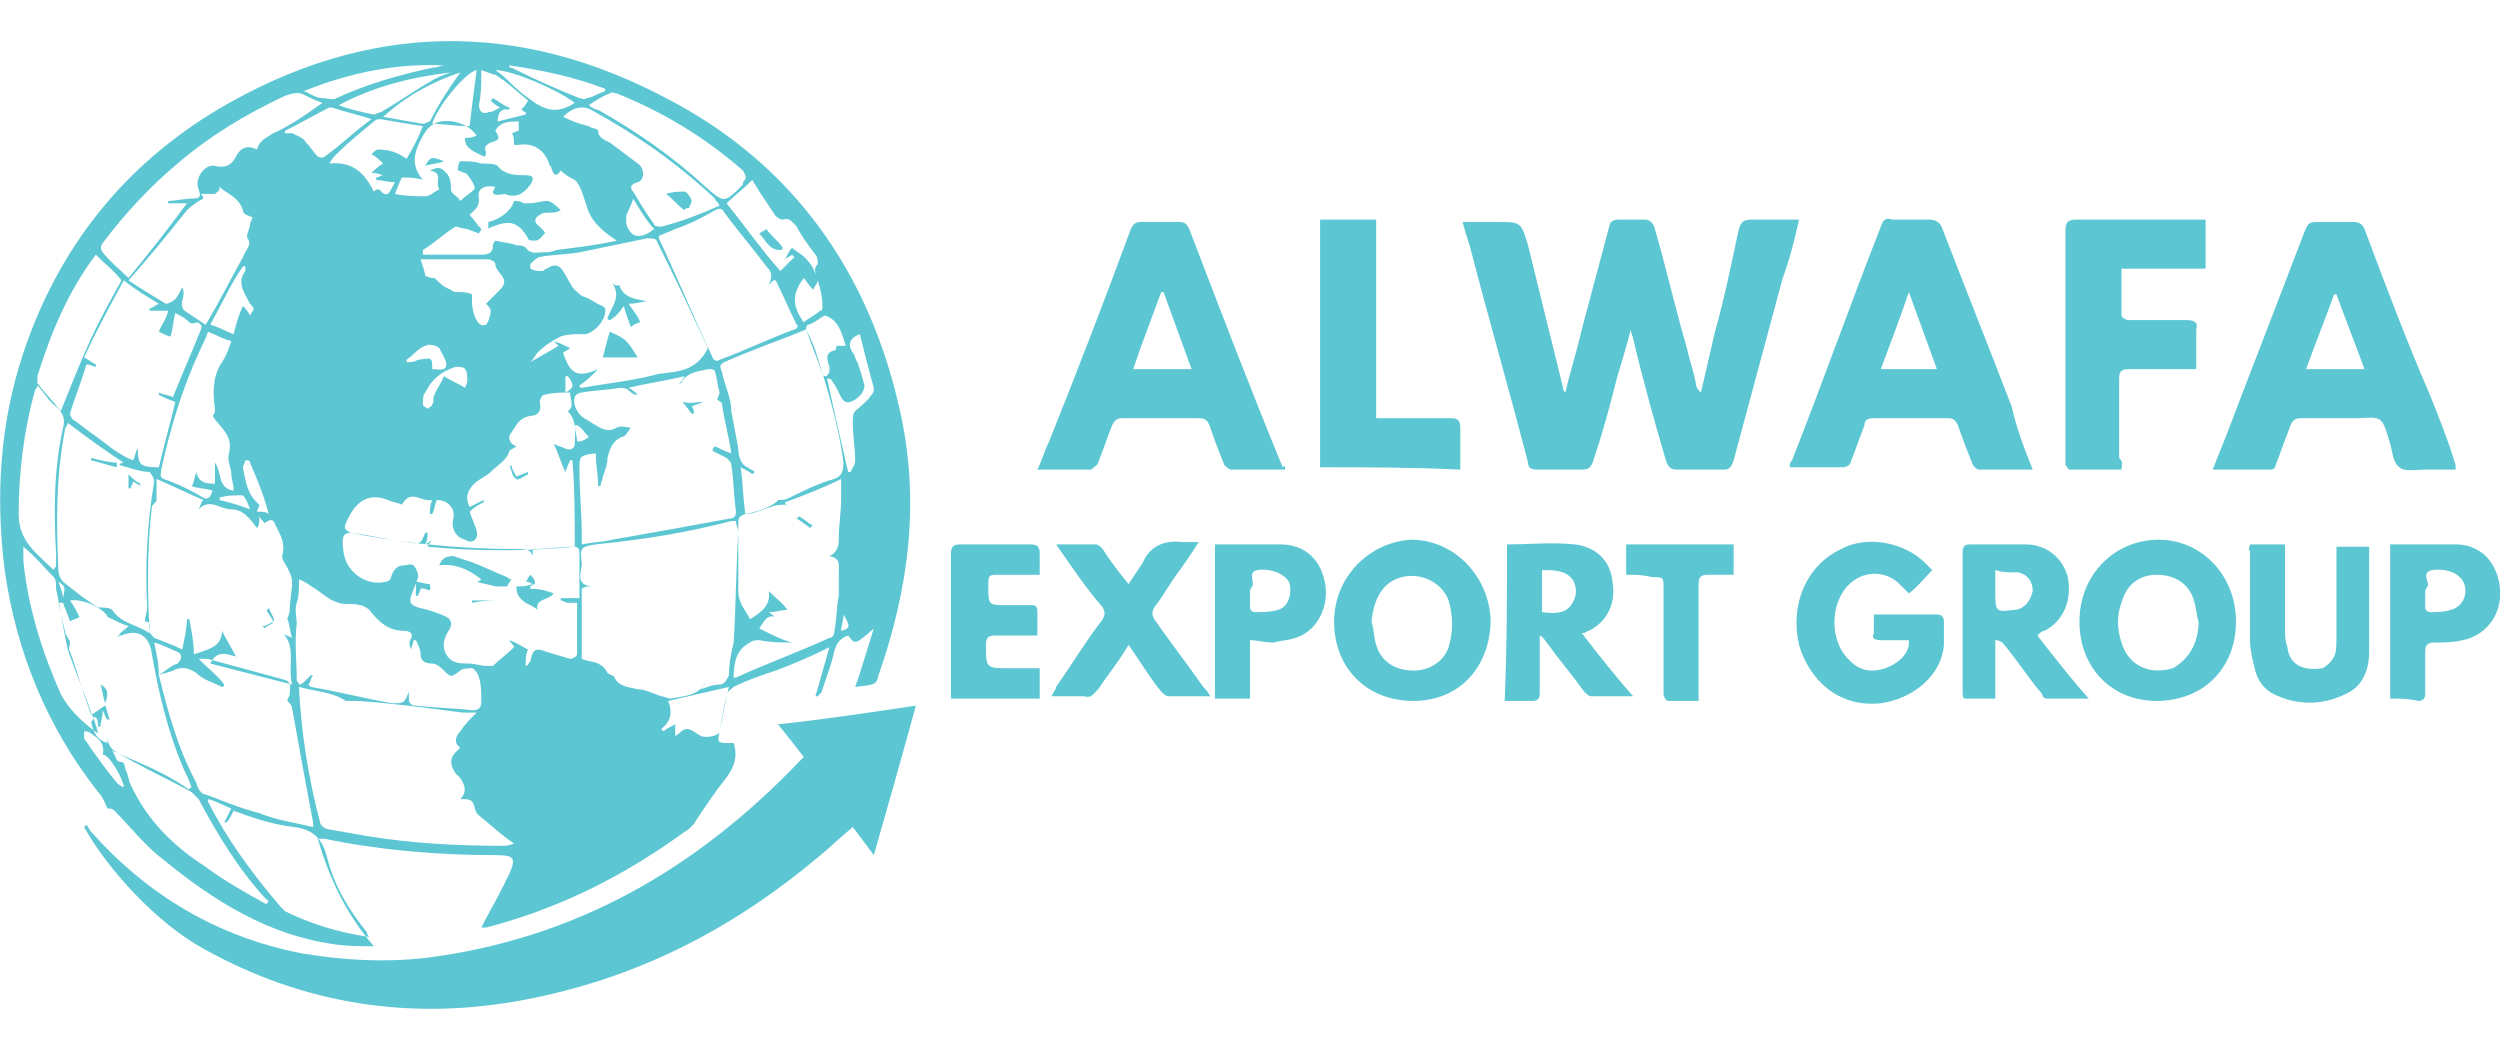 <?xml version="1.0" encoding="utf-8"?>
<!-- Generator: Adobe Illustrator 27.4.0, SVG Export Plug-In . SVG Version: 6.00 Build 0)  -->
<svg version="1.1" id="Layer_1" xmlns="http://www.w3.org/2000/svg" xmlns:xlink="http://www.w3.org/1999/xlink" x="0px" y="0px"
	 viewBox="0 0 107 45" style="enable-background:new 0 0 107 45;" xml:space="preserve">
<style type="text/css">
	.st0{fill:#5CC7D3;}
</style>
<g>
	<g>
		<path class="st0" d="M36.6,29.4c0.3-0.8,0.5-1.6,0.8-2.5c-0.8,0.7-0.8,0.7-1.1,0.3c-0.3,0.1-0.5,0.3-0.6,0.7
			c-0.1,0.5-0.3,1-0.5,1.6c0,0.1-0.1,0.2-0.2,0.3c0,0-0.1,0-0.1,0c0.2-0.7,0.4-1.4,0.6-2.1c-0.8,0.4-1.5,0.7-2.3,1
			c-0.6,0.2-1.2,0.4-1.8,0.7c-0.1,0.1-0.3,0.2-0.3,0.4c-0.1,0.5-0.2,1-0.3,1.5c-0.1,0.5-0.1,0.5,0.4,0.5c0.1,0,0.2,0,0.2,0
			c0.2,0.6,0,1.1-0.4,1.6c-0.4,0.5-0.8,1.1-1.2,1.7c-0.1,0.2-0.3,0.4-0.5,0.5c-2.6,1.9-5.4,3.3-8.5,4.1c-0.1,0-0.1,0-0.2,0
			c0.3-0.6,0.6-1.1,0.9-1.7c0.1-0.2,0.2-0.4,0.3-0.6c0.3-0.7,0.2-0.8-0.6-0.8c-2.4,0-4.9-0.2-7.3-0.7c-0.1,0-0.2,0-0.3,0
			c0.5,1.7,1.2,3.2,2.4,4.6c-0.6,0-1.2,0-1.8-0.1C11.5,40,9.2,38.6,7,36.8c-0.8-0.6-1.4-1.4-2.1-2.1c-0.1-0.1-0.2-0.1-0.3-0.1
			c-0.1-0.2-0.2-0.5-0.4-0.7c-2.2-2.8-3.5-6-4-9.5C-0.2,21.2,0,18.1,1,15.1c1.5-4.5,4.3-8,8.3-10.4c6.4-3.8,12.9-3.9,19.4-0.4
			c5.3,2.8,8.5,7.4,9.8,13.2c0.9,3.9,0.4,7.7-0.9,11.4C37.5,29.3,37.5,29.3,36.6,29.4z M5.1,19.9c0.1-0.1,0.1-0.1,0.2-0.1
			c-0.8-0.5-1.6-1.1-2.4-1.7c0,0.1-0.1,0.2-0.1,0.2c-0.4,2-0.4,4-0.3,6.1c0,0.2,0.1,0.4,0.2,0.5c0.5,0.4,1,0.8,1.5,1.1
			C4.4,26,4.7,26,4.8,26.1c0.4,0.6,1,0.6,1.6,1c0-0.3,0.1-0.5-0.2-0.5c0-0.2,0.1-0.4,0.1-0.6c-0.1-1.8,0-3.6,0.3-5.4
			c0-0.1-0.1-0.3-0.2-0.4C6,20.2,5.5,20,5.1,19.9C5,19.8,5.1,19.9,5.1,19.9z M31.5,22.3c-0.1,0-0.1,0-0.2,0c-1.9,0.5-3.8,0.8-5.8,1
			c-0.6,0.1-0.7,0.1-0.6,0.8c0,0.4-0.3,0.9,0.4,1c-0.1,0-0.3,0-0.4,0.1c0,1,0,2,0,3c0.2,0.1,0.5,0.1,0.7,0.2
			c0.2,0.1,0.3,0.2,0.4,0.4c0.1,0.1,0.3,0.1,0.3,0.2c0.2,0.4,0.6,0.4,1,0.5c0.3,0,0.7,0.2,1,0.3c0.1,0,0.3,0.1,0.4,0.1
			c0.5-0.1,1.2-0.1,1.5-0.7c-0.1,0.1-0.1,0.2-0.2,0.3c0.3-0.1,0.5-0.2,0.8-0.2c0.2,0,0.3-0.2,0.4-0.4c0-0.5,0.1-1,0.2-1.4
			c0.1-1.6,0.1-3.2,0.2-4.7C31.6,22.6,31.5,22.5,31.5,22.3z M12.8,29.4c0,0.1,0,0.1,0,0.1c0.1,1.9,0.4,3.8,0.9,5.7
			c0,0.1,0.2,0.3,0.4,0.3c0.6,0.1,1.1,0.2,1.7,0.3c1.9,0.3,3.8,0.4,5.7,0.4c0.1,0,0.3,0,0.5-0.1c-0.6-0.4-1-0.8-1.5-1.2
			c0,0-0.1-0.1-0.1-0.1c-0.1-0.2-0.1-0.4-0.2-0.5c-0.1-0.1-0.3-0.1-0.5-0.1c0.3-0.3,0.2-0.6,0-0.9c-0.1-0.1-0.1-0.1-0.2-0.2
			c-0.2-0.3-0.3-0.6,0-0.9c0.1-0.1,0.1-0.1,0.2-0.2c-0.3-0.2-0.2-0.5,0-0.7c0.2-0.3,0.4-0.5,0.7-0.8c-0.3,0-0.4,0-0.6,0
			c-1.5-0.2-3-0.4-4.5-0.5c-0.1,0-0.3,0-0.5,0C14.2,29.6,13.5,29.6,12.8,29.4z M24.9,23.3c0.5-0.1,0.9-0.1,1.3-0.2
			c1.7-0.3,3.4-0.6,5-0.9c0.2,0,0.3-0.1,0.3-0.3c-0.1-0.7-0.1-1.4-0.2-2c0-0.1-0.1-0.2-0.2-0.3c-0.2-0.1-0.4-0.2-0.6-0.3
			c0-0.1,0-0.1,0.1-0.2c0.2,0.1,0.4,0.2,0.7,0.3c-0.1-0.7-0.3-1.4-0.4-2.1c0-0.1-0.1-0.1-0.2-0.2c0-0.1,0.1-0.2,0.1-0.3
			c-0.1-0.3-0.1-0.6-0.2-0.9c0-0.1-0.2-0.1-0.3-0.1c-0.4,0.1-0.8,0.1-1.1,0.5c0,0.1-0.1,0.1-0.2,0.2c0,0,0,0,0,0
			c0.1-0.1,0.2-0.2,0.3-0.4c-0.8,0.2-1.6,0.3-2.4,0.5c0.2,0.1,0.3,0.2,0.4,0.3c-0.2,0-0.3-0.1-0.4-0.2c-0.1-0.1-0.3-0.1-0.4-0.1
			c-0.5,0.1-1.1,0.1-1.6,0.2c-0.1,0-0.3,0.1-0.3,0.2c-0.1,0.3,0.1,0.7,0.4,0.9c0.2,0.1,0.3,0.2,0.5,0.3c0.3,0.2,0.6,0.3,0.9,0.1
			c0.2-0.1,0.4,0,0.6,0c-0.1,0.1-0.2,0.4-0.4,0.4c-0.4,0.2-0.5,0.5-0.6,0.9c0,0.3-0.1,0.5-0.2,0.8c0,0.1-0.1,0.3-0.1,0.4
			c0,0-0.1,0-0.1,0c0-0.5-0.1-0.9-0.1-1.4c-0.7,0.1-0.7,0.1-0.7,0.7c0,0.9,0.1,1.9,0.1,2.8C24.9,22.9,24.9,23.1,24.9,23.3z
			 M7.8,27.8C7.9,27.3,8,26.9,8,26.5c0,0,0.1,0,0.1,0C8.2,27,8.3,27.5,8.3,28c0.6-0.2,1.2-0.3,1.2-1c0.2,0.4,0.4,0.7,0.6,1.1
			c-0.4-0.1-0.8-0.3-1.1,0.3c1.2,0.3,2.3,0.6,3.5,0.9c-0.2-0.8,0.2-1.6-0.4-2.2c0.1,0.1,0.2,0.1,0.4,0.2c-0.1-0.3-0.1-0.6-0.2-0.8
			c0-0.1,0.1-0.2,0.1-0.4c0-0.4,0.1-0.8,0.1-1.2c0-0.2-0.1-0.4-0.2-0.6c-0.1-0.2-0.3-0.4-0.2-0.6c0.1-0.5-0.1-0.8-0.3-1.2
			c-0.1-0.3-0.2-0.3-0.5-0.1c0-0.1-0.1-0.1-0.2-0.3c0,0.2,0,0.4-0.1,0.5c-0.3-0.4-0.6-0.8-1.1-0.8c-0.5,0-0.9-0.5-1.4,0
			c0.1-0.2,0.1-0.3,0.2-0.4c-0.7-0.3-1.3-0.6-2-0.9c0,0.4,0,0.6,0,0.9c0,0.1-0.2,0.2-0.2,0.3c-0.2,1.7-0.2,3.5-0.1,5.3
			c0,0.1,0.1,0.2,0.2,0.3C7.1,27.5,7.4,27.6,7.8,27.8z M22.5,28.5C22.6,28.5,22.6,28.5,22.5,28.5c0.1,0,0.1-0.1,0.2-0.2
			c0.1-0.5,0.2-0.6,0.7-0.4c0.3,0.1,0.7,0.2,1,0.3c0.1,0,0.3-0.1,0.3-0.2c0-0.7,0-1.4,0-2.2c-0.1,0-0.3,0-0.4,0
			c-0.1,0-0.2-0.1-0.3-0.1c0,0,0,0,0-0.1c0.2,0,0.5,0,0.8,0c0-0.7,0-1.3,0-2c0-0.1-0.1-0.2-0.2-0.2c-0.6,0-1.2,0.1-1.8,0.1
			c0,0.1,0,0.2,0,0.3c-0.1-0.3-0.3-0.3-0.6-0.3c-2.3,0-4.5-0.2-6.7-0.6c-0.8-0.2-0.9-0.1-0.8,0.7c0,0,0,0,0,0c0.1,0.9,1,1.5,1.8,1.3
			c0.1,0,0.2-0.1,0.2-0.1c0.1-0.3,0.2-0.6,0.6-0.6c0.1,0,0.3-0.1,0.4,0c0.1,0.1,0.2,0.3,0.2,0.5c-0.1,0.3-0.2,0.5-0.3,0.8
			c-0.1,0.3,0,0.4,0.3,0.5c0.4,0.1,0.8,0.2,1.2,0.4c0.2,0.1,0.3,0.3,0.1,0.6c-0.2,0.3-0.3,0.7-0.1,1c0.2,0.4,0.6,0.4,1,0.4
			c0.2,0,0.5,0.1,0.7,0.1c0.1,0,0.2,0,0.3,0c0.3-0.3,0.6-0.5,0.9-0.8c0-0.1-0.1-0.1-0.2-0.3c0.3,0.1,0.6,0.3,0.8,0.4
			C22.5,28,22.5,28.2,22.5,28.5z M13.4,35.4c0-0.1,0-0.1,0-0.2c-0.3-1.6-0.6-3.2-0.9-4.9c0-0.1-0.1-0.2-0.2-0.3
			c0-0.1,0.1-0.2,0.1-0.3c0-0.2,0.1-0.5-0.2-0.6c-1.1-0.3-2.2-0.6-3.3-0.9c-0.1,0-0.2,0-0.4,0c0.4,0.4,0.8,0.7,1.1,1.1
			c0,0,0,0.1-0.1,0.1c-0.4-0.2-0.8-0.3-1.1-0.6c-0.3-0.2-0.6-0.3-1-0.1c-0.2,0.1-0.4,0.1-0.6,0.2c0.4,1.6,0.8,3.1,1.6,4.6
			C8.5,33.9,8.7,34,8.8,34c0.8,0.3,1.5,0.6,2.3,0.8C11.8,35.1,12.6,35.2,13.4,35.4z M24.2,20.2c-0.2-0.4-0.3-0.8-0.5-1.2
			c0.2,0.1,0.3,0.1,0.5,0.2c0.2,0.1,0.4,0,0.4-0.2c0-0.5,0.1-1-0.3-1.4c0.3-0.2,0.1-0.5,0.1-0.8c-0.4,0-0.7,0-1.1,0.1
			c-0.1,0-0.2,0.2-0.2,0.3c0.1,0.4-0.1,0.6-0.4,0.6c-0.5,0.1-0.6,0.4-0.8,0.7c-0.2,0.2-0.1,0.5,0.2,0.6c-0.1,0.1-0.2,0.1-0.3,0.2
			c-0.1,0.4-0.5,0.6-0.8,0.9c-0.2,0.2-0.5,0.3-0.7,0.5c-0.3,0.3-0.4,0.6-0.2,1c0.2-0.1,0.4-0.2,0.6-0.3c0,0,0,0.1,0,0.1
			c-0.2,0.1-0.4,0.2-0.6,0.4c0.1,0.3,0.2,0.5,0.3,0.8c0.1,0.4-0.2,0.6-0.5,0.4c-0.4-0.1-0.6-0.5-0.5-0.9c0.1-0.4-0.2-0.8-0.7-0.8
			c-0.1,0.2-0.1,0.4-0.2,0.6c0,0,0,0-0.1,0c0-0.2,0-0.4,0.1-0.6c-0.5,0.1-0.9-0.5-1.3,0.2c-0.2-0.1-0.4-0.1-0.6-0.2
			c-1-0.4-1.5,0.3-1.8,1c-0.1,0.2,0,0.3,0.2,0.4c0.8,0.1,1.6,0.3,2.4,0.4c0.6,0.1,0.6,0.1,0.8-0.4c0,0,0,0,0.1,0
			c0,0.2,0,0.3-0.1,0.5c0.2-0.1,0.3-0.2,0.4-0.3c0,0,0,0,0,0c-0.1,0.1-0.2,0.2-0.3,0.4c2.1,0.2,4.2,0.2,6.3,0c0-1.3,0-2.5-0.1-3.7
			c0,0-0.1,0-0.1,0C24.4,19.7,24.3,19.9,24.2,20.2z M33.3,21.4c0.2,0,0.3,0,0.5-0.1c0.6-0.3,1.2-0.6,1.9-0.8
			c0.3-0.1,0.4-0.3,0.4-0.7c-0.2-1.6-0.7-3.2-1.2-4.8c-0.1-0.3-0.3-0.7-0.4-0.9c-1.2,0.5-2.4,0.9-3.5,1.4c-0.2,0.1-0.2,0.2-0.1,0.4
			c0.1,0.6,0.4,1.1,0.4,1.7c0.1,0.5,0.2,1.1,0.3,1.6c0,0.3,0.1,0.7,0.4,0.8c0.1,0.1,0.2,0.1,0.3,0.2c0,0-0.1,0.1-0.1,0.1
			c-0.1-0.1-0.3-0.2-0.5-0.3c0.1,0.7,0.1,1.3,0.2,2C32.5,21.9,33.2,21.6,33.3,21.4z M33.9,27.5C33.9,27.6,33.9,27.6,33.9,27.5
			c-0.5,0-0.9,0-1.4-0.1c-0.1,0-0.3,0-0.4,0.1c-0.6,0.3-0.7,0.9-0.7,1.5c0,0,0.1,0,0.1,0c1.3-0.6,2.7-1.1,4-1.7
			c0.1,0,0.2-0.1,0.2-0.2c0.1-0.5,0.1-1.1,0.2-1.6c0-0.3,0-0.7,0-1c0-0.3,0.1-0.6-0.4-0.7c0.4-0.2,0.4-0.5,0.4-0.8
			c0-0.5,0.1-1.1,0.1-1.6c0-0.3,0-0.6,0-0.9c-0.8,0.4-1.6,0.7-2.4,1c0,0.1,0.1,0.2,0.1,0.1c-0.2,0-0.5,0-0.7,0.1
			c-0.4,0.1-0.7,0.3-1.1,0.3c-0.3,0.1-0.3,0.2-0.3,0.4c0,1,0,1.9,0,2.9c0,0.5,0.3,0.8,0.5,1.2c0.5-0.3,0.9-0.6,0.8-1.2
			c0.3,0.3,0.6,0.5,0.8,0.8c-0.2,0-0.5,0.1-0.8,0.1c0.2,0.1,0.2,0.2,0.3,0.2c-0.4-0.1-0.5,0.2-0.7,0.5
			C33.1,27.2,33.5,27.4,33.9,27.5z M30.3,14.9c-0.7-1.5-1.4-3-2.2-4.6c0-0.1-0.3-0.1-0.4-0.1c-1,0.2-1.9,0.4-2.9,0.6
			c-0.6,0.1-1.2,0.1-1.7,0.2c-0.1,0-0.3,0.2-0.4,0.3c0,0,0,0.2,0,0.2c0.2,0.1,0.3,0.1,0.5,0.1c0.1,0,0.1-0.1,0.2-0.1
			c0.3-0.2,0.5-0.2,0.7,0.1c0.2,0.3,0.3,0.6,0.5,0.8c0.1,0.1,0.3,0.3,0.4,0.3c0.3,0.1,0.5,0.3,0.8,0.4c0,0,0.1,0.1,0.1,0.1
			c0.1,0.5-0.6,1.2-1,1.1c-0.3,0-0.6,0-0.9,0.1c-0.4,0.2-0.7,0.4-1,0.7c-0.1,0.1-0.1,0.2-0.3,0.4c0.5-0.3,0.9-0.5,1.2-0.7
			c0,0-0.1-0.1-0.2-0.2c0.3,0.1,0.5,0.2,0.7,0.3c-0.1,0.1-0.2,0.1-0.3,0.2c0.3,0.9,0.6,1.1,1.5,0.7c-0.3,0.3-0.5,0.5-0.8,0.7
			c0,0,0,0.1,0.1,0.1c1.1-0.2,2.2-0.3,3.3-0.6C29,15.9,29.8,15.9,30.3,14.9z M3.7,15.6c-0.2,0.7-0.5,1.4-0.7,2.1
			c0,0.1,0.1,0.3,0.2,0.3c0.5,0.4,1.1,0.8,1.6,1.2c0.3,0.2,0.6,0.4,0.9,0.5c0.1-0.2,0.1-0.4,0.2-0.5c0,0.7,0.1,0.8,0.9,0.8
			c0.2-0.9,0.5-1.9,0.7-2.8C7.2,17.1,7,17,6.8,16.9c0,0,0,0,0-0.1c0.2,0.1,0.4,0.1,0.6,0.2c0.4-1,0.8-1.9,1.2-2.9
			c0.1-0.2-0.1-0.3-0.2-0.3c-0.2,0.1-0.3,0-0.4-0.1c-0.1-0.1-0.3-0.2-0.5-0.3c-0.1,0.4-0.1,0.7-0.2,1c-0.1,0-0.3-0.1-0.5-0.2
			c0.1-0.3,0.3-0.5,0.4-0.9c-0.4,0-0.6,0-0.8,0c0,0,0,0,0-0.1c0.1,0,0.2-0.1,0.4-0.2c-0.5-0.3-1-0.6-1.5-1c-0.6,1.1-1.2,2.2-1.7,3.3
			c0.2,0.1,0.3,0.2,0.5,0.3c0,0,0,0,0,0.1C4,15.7,3.9,15.6,3.7,15.6z M17.5,29.6c0,0.1,0,0.2,0,0.3c0,0.2,0.1,0.3,0.3,0.3
			c0.8,0.1,1.6,0.1,2.4,0.2c0.3,0,0.4-0.1,0.4-0.4c0-0.3,0-0.7-0.1-1c0-0.1-0.2-0.4-0.3-0.4c-0.1,0-0.4,0-0.5,0.1
			c-0.4,0.3-0.4,0.3-0.7,0c-0.1-0.1-0.3-0.3-0.5-0.3c-0.3,0-0.5-0.1-0.5-0.4c0-0.2-0.1-0.4-0.2-0.6c0,0-0.1,0-0.1,0
			c0,0.1-0.1,0.3-0.1,0.4c-0.1-0.2-0.1-0.3,0-0.5c0.1-0.2-0.1-0.3-0.3-0.3c-0.7,0-1.1-0.4-1.5-0.9c-0.1-0.1-0.3-0.2-0.4-0.2
			c-0.3-0.1-0.7,0-0.9-0.1c-0.4-0.1-0.7-0.4-1-0.6c-0.2-0.1-0.4-0.3-0.7-0.4c0,0.4,0,0.7-0.1,1c-0.1,0.3,0,0.6,0,0.9
			c-0.1,0.8,0,1.6,0,2.4c0,0.1,0.1,0.1,0.1,0.2c0.1,0,0.2-0.1,0.2-0.1c0.1-0.1,0.2-0.2,0.3-0.3c0,0,0,0,0.1,0
			c-0.1,0.1-0.1,0.3-0.2,0.4c0,0,0.1,0.1,0.1,0.1c1.2,0.2,2.3,0.5,3.5,0.7C17.3,30.1,17.3,30.1,17.5,29.6z M20.6,9.8
			c0,0.1-0.1,0.1-0.1,0.2c-0.2-0.1-0.3-0.1-0.5-0.2c-0.2,0-0.4-0.1-0.5-0.1c-0.5,0.3-0.9,0.7-1.4,1c0,0.1,0,0.1,0,0.2
			c0.8,0,1.6,0,2.4,0c0.3,0,0.6,0,0.6-0.4c0-0.1,0.1-0.2,0.1-0.2c0.4,0.1,0.7,0.1,0.9,0.2c0.1,0,0.3,0,0.4,0.1
			c0.2,0.3,0.5,0.2,0.7,0.2c0.2,0,0.4,0,0.6-0.1c0.8-0.1,1.7-0.2,2.6-0.4c-0.6-0.4-1.1-0.8-1.3-1.5c-0.1-0.3-0.2-0.7-0.4-1
			c0,0-0.1-0.1-0.1-0.1c-0.2-0.1-0.4-0.2-0.6-0.4c-0.2,0.3-0.3,0.2-0.4-0.1c0-0.1-0.1-0.1-0.1-0.2c-0.2-0.6-0.7-0.9-1.3-0.8
			c-0.1,0-0.2,0-0.2,0c0-0.2,0-0.4-0.1-0.5c0.1,0,0.2-0.1,0.3-0.1c0-0.1,0-0.2,0-0.4c-0.4,0-0.8,0-1,0.4c0.2,0.3,0.2,0.4-0.2,0.5
			c-0.2,0.1-0.3,0.2-0.2,0.4c0,0.1,0,0.2-0.1,0.2c-0.6-0.3-0.8-0.4-0.8-0.8c0.2,0,0.3,0,0.5-0.1c-0.3-0.4-0.6-0.5-1-0.6
			c-0.8-0.1-1.1,0.2-1.4,0.8c-0.3,0.6-0.4,1.1,0.1,1.7c-0.3-0.1-0.6-0.1-0.9-0.1C17,8,17,8.1,16.9,8.3c0.5,0.1,0.9,0.1,1.3,0.1
			c0.2,0,0.4-0.2,0.6-0.3c-0.2-0.3,0.2-0.7-0.4-0.8c0.4-0.2,0.5-0.1,0.7,0.1c0.2,0.2,0.2,0.5,0.2,0.7c0,0.2,0.3,0.3,0.4,0.5
			c0.2-0.2,0.4-0.3,0.6-0.5c0.1-0.1-0.3-0.7-0.4-0.7c-0.1,0-0.2-0.1-0.3-0.1c0-0.1,0-0.3,0.1-0.4c0.3,0,0.6,0,0.9,0.1
			c0.2,0,0.6,0,0.7,0.1c0.3,0.4,0.8,0.4,1.2,0.4c0.3,0,0.4,0.1,0.2,0.4c-0.3,0.4-0.6,0.6-1.1,0.4C21.1,8.4,21,8.3,21.2,8
			c-0.5-0.1-0.8,0.1-0.7,0.5c0,0.3-0.1,0.4-0.2,0.5c-0.1,0.1-0.1,0.1-0.2,0.2C20.3,9.4,20.4,9.6,20.6,9.8z M32.9,12.2
			C32.9,12.2,32.9,12.1,32.9,12.2c0.2-0.4,0.1-0.6-0.1-0.8c-0.6-0.8-1.2-1.5-1.8-2.3c-0.1-0.2-0.2-0.2-0.4-0.1
			c-0.5,0.3-1.1,0.6-1.7,0.8c-0.2,0.1-0.5,0.2-0.7,0.3c0,0.1,0,0.1,0,0.1c0.8,1.7,1.5,3.4,2.3,5.1c0,0.1,0.2,0.2,0.3,0.1
			c1.1-0.4,2.1-0.9,3.2-1.3c0.1,0,0.2-0.2,0.1-0.2c-0.3-0.6-0.6-1.3-0.9-1.9c0,0-0.1,0-0.1,0C33.1,12,33,12.1,32.9,12.2z M8.1,33.8
			c0,0,0-0.1,0.1-0.1C8.1,33.4,8,33.2,7.9,33c-0.7-1.6-1.1-3.3-1.4-5c-0.1-0.8-0.6-1.1-1.3-0.8c-0.1,0-0.1,0-0.2,0.1c0,0,0,0,0,0
			C5.2,27,5.3,27,5.5,26.8c-0.3-0.1-0.5-0.2-0.9-0.4c-0.1-0.3-1-0.8-1.6-0.7c0.2,0.3,0.3,0.5,0.4,0.7c-0.1,0.1-0.3,0.1-0.4,0.2
			c-0.1-0.3-0.2-0.5-0.3-0.8c-0.1,0-0.1,0-0.2,0c0.1,0.4,0.2,0.9,0.3,1.3c0,0.1,0.2,0.3,0.2,0.4c0,0.1-0.1,0.3,0,0.4
			c0.3,0.8,0.5,1.6,0.8,2.4c0,0.1,0.1,0.2,0.1,0.3c0.2-0.1,0.4-0.3,0.6-0.4c0.1,0.2,0.1,0.4,0.2,0.6c0,0,0,0-0.1,0
			c-0.1-0.1-0.1-0.2-0.2-0.4c0,0.3-0.1,0.5-0.1,0.7c0,0,0,0-0.1,0c0-0.1,0-0.3-0.1-0.4c0,0-0.1,0-0.1,0c0,0.1-0.1,0.2-0.1,0.2
			c0.1,0.5,0.3,0.8,0.7,0.9c0-0.1,0-0.2,0-0.3c0,0.6,0.4,0.7,0.8,0.9C6.6,32.9,7.4,33.3,8.1,33.8z M15.8,40.1
			c-0.1-0.1-0.1-0.2-0.1-0.2c-0.8-1-1.4-2-1.7-3.2c-0.2-0.8-0.6-1.2-1.4-1.3c-0.9-0.1-1.8-0.4-2.6-0.7c-0.1,0.2-0.2,0.4-0.3,0.5
			c0,0,0,0-0.1,0c0.1-0.2,0.2-0.4,0.3-0.6c-0.3-0.1-0.6-0.3-1-0.4c0,0.1,0,0.1,0,0.1c0.8,1.6,1.9,3.1,3.1,4.5
			c0.1,0.1,0.1,0.1,0.2,0.2C13.2,39.5,14.4,39.9,15.8,40.1z M8.8,13.9c0.6-1,1.1-2,1.6-2.9c0.1-0.3,0.4-0.5,0.2-0.8
			c-0.1-0.1,0.1-0.4,0.1-0.6c0-0.1,0.1-0.2,0.1-0.3c-0.2-0.1-0.4-0.1-0.4-0.3c-0.2-0.6-0.7-0.7-1-1C9.4,8.2,9.3,8.2,9.2,8.3
			c-0.2,0-0.4,0-0.6,0c0.1,0.1,0.1,0.2,0.1,0.2C8.5,8.6,8.2,8.8,8,9c-0.8,1-1.6,2-2.5,3c0.6,0.4,1.1,0.7,1.6,1
			c0.1,0,0.3-0.1,0.4-0.2c0.1-0.1,0.2-0.3,0.3-0.5c0.2,0.4-0.2,0.7,0.1,1C8.2,13.5,8.5,13.7,8.8,13.9z M13.8,4.4
			c-0.3-0.1-0.5-0.2-0.7-0.3c-0.3-0.2-0.6-0.1-0.9,0C10.5,4.9,9,5.8,7.6,7c-1.2,1-2.3,2.2-3.2,3.4c-0.1,0.1-0.1,0.3,0,0.4
			c0.3,0.4,0.7,0.7,1.1,1.1c0.9-1.1,1.7-2.1,2.5-3.2c-0.3,0-0.6,0-0.8,0c0,0,0-0.1,0-0.1c0.3,0,0.7-0.1,1-0.1c0.4,0,0.4-0.1,0.3-0.4
			C8.3,7.6,8.8,7,9.2,7.1c0.4,0.1,0.7,0,0.9-0.4c0.2-0.4,0.5-0.5,0.9-0.3c0.1-0.4,0.4-0.5,0.7-0.7C12.4,5.4,13.1,4.9,13.8,4.4z
			 M9.1,17.8c0.1-0.1,0.1-0.2,0.1-0.3c-0.1-0.7-0.1-1.4,0.3-2c0.2-0.3,0.3-0.6,0.4-0.9c-0.4-0.1-0.7-0.3-1-0.4
			c-0.1,0.3-0.2,0.5-0.3,0.7c-0.8,1.7-1.3,3.4-1.7,5.2c0,0.2-0.1,0.3,0.1,0.4c0.6,0.2,1.2,0.5,1.7,0.8c0.2,0.1,0.3,0,0.4-0.3
			c-0.3-0.1-0.7-0.1-0.9-0.2c0.1-0.1,0.1-0.3,0.2-0.6c0.1,0.5,0.5,0.5,0.8,0.5c0-0.3,0-0.6,0-0.9c0.3,0.4,0.1,1.1,0.8,1.2
			c0-0.3-0.1-0.5-0.1-0.7c0-0.3-0.2-0.6-0.1-0.9C10,18.6,9.4,18.3,9.1,17.8z M11.4,38.7C11.4,38.7,11.4,38.7,11.4,38.7
			c0.1-0.1,0.1-0.2,0-0.2c-1.2-1.3-2.1-2.8-2.9-4.3c-0.1-0.1-0.2-0.2-0.3-0.3C7.1,33.3,6,32.8,5,32.2c0,0-0.1,0-0.2-0.1
			c0.1,0.2,0.2,0.5,0.3,0.5c0.3,0,0.2,0.2,0.3,0.4c0.1,0.2,0.1,0.4,0.2,0.6c0.7,1.5,1.8,2.6,3.2,3.5C9.6,37.7,10.5,38.2,11.4,38.7z
			 M4.1,10.9C4.1,10.9,4.1,10.9,4.1,10.9c-1.2,1.6-1.9,3.3-2.5,5.2c0,0.1,0,0.3,0,0.3c0.3,0.4,0.7,0.8,1,1.2c0.4-1,0.8-2,1.2-2.9
			c0.4-0.9,0.9-1.8,1.4-2.7C4.9,11.6,4.5,11.3,4.1,10.9z M2.3,24.4c0-0.1,0.1-0.1,0.1-0.2c0-0.2,0-0.3,0-0.5
			c-0.1-1.8-0.1-3.6,0.3-5.4c0.1-0.4,0-0.6-0.3-0.9c-0.3-0.2-0.5-0.6-0.8-0.9c0,0.1-0.1,0.2-0.1,0.2C1,18.5,0.8,20.3,0.8,22
			C0.8,23.2,1.6,23.7,2.3,24.4z M25.2,4.5c0.1,0.1,0.3,0.2,0.4,0.2c1.6,0.9,3.2,2,4.6,3.3C31,8.7,31,8.7,31.8,7.9c0,0,0,0,0-0.1
			c0.2-0.2,0.1-0.3,0-0.5c-1.6-1.4-3.4-2.5-5.4-3.3c-0.1,0-0.2-0.1-0.3,0C25.8,4.1,25.5,4.3,25.2,4.5z M30.8,8.8
			c-0.1-0.2-0.2-0.2-0.2-0.3c-1.6-1.5-3.3-2.7-5.3-3.8c-0.4-0.2-0.8-0.1-1.2,0.3c0.4,0.2,0.7,0.3,1.1,0.4c0.1,0.1,0.4,0.1,0.4,0.2
			c0,0.3,0.3,0.4,0.5,0.5c0.4,0.3,0.8,0.6,1.2,0.9c0.3,0.2,0.3,0.7,0,0.8c-0.4,0.1-0.3,0.3-0.2,0.4c0.3,0.5,0.6,1,0.9,1.4
			c0,0.1,0.2,0.1,0.3,0.1C29.1,9.5,29.9,9.2,30.8,8.8z M34.4,13.8c0.2-0.2,0.5-0.3,0.7-0.5c0.1,0,0.1-0.1,0.1-0.2
			c0-0.4-0.1-0.8-0.2-1.1c-0.1-0.3-0.2-0.5,0-0.7c0-0.1,0-0.3-0.1-0.4c-0.3-0.4-0.6-0.8-0.8-1.2c-0.2-0.2-0.3-0.4-0.6-0.3
			c-0.1,0-0.3-0.1-0.4-0.3c-0.2-0.3-0.4-0.6-0.6-0.9c-0.1-0.2-0.2-0.3-0.3-0.5c-0.4,0.4-0.8,0.7-1.1,1c0.8,1,1.5,2,2.3,2.9
			c0.2-0.2,0.4-0.4,0.6-0.6c0,0-0.1-0.1-0.1-0.1c-0.1,0.1-0.2,0.1-0.3,0.2c0.1-0.2,0.2-0.4,0.3-0.5c0.2,0.2,0.5,0.3,0.7,0.6
			c0.2,0.2,0.3,0.5,0.4,0.8c0,0.1-0.1,0.2-0.2,0.4c-0.2-0.2-0.3-0.4-0.4-0.5C33.8,12.7,34,13.2,34.4,13.8z M4.2,31.4
			C4.1,31,4,30.7,3.9,30.5c-0.3-0.9-0.7-1.8-1-2.7c-0.2-0.9-0.3-1.7-0.5-2.6c0-0.2,0-0.4-0.1-0.5c-0.4-0.4-0.8-0.9-1.3-1.3
			c0,0.3,0,0.4,0,0.6c0.2,2,0.8,3.9,1.6,5.7C2.9,30.3,3.5,30.9,4.2,31.4z M18.1,5.4c-0.7-0.1-1.2-0.2-1.8-0.3c-0.1,0-0.2,0-0.3,0.1
			c-0.6,0.5-1.1,0.9-1.6,1.4c-0.1,0.1-0.2,0.2-0.3,0.4c1-0.1,1.5,0.4,1.9,1.2c0.3-0.3,0.3,0.2,0.6,0.1c0.1-0.1,0.2-0.3,0.3-0.5
			c-0.3,0-0.6-0.1-0.8-0.1c0,0,0,0,0-0.1c0.1,0,0.2-0.1,0.3-0.1c-0.3-0.1-0.4-0.1-0.5-0.1C16,7.3,16.2,7.1,16.4,7
			c-0.1-0.1-0.3-0.3-0.5-0.4c0.1-0.1,0.2-0.2,0.3-0.2c0.4,0,0.8,0.1,1.2,0.4C17.7,6.3,17.9,5.9,18.1,5.4z M18,11.1
			c0.1,0.3,0.2,0.6,0.2,0.7c0.2,0.1,0.3,0.1,0.4,0.1c0.2,0.2,0.4,0.4,0.7,0.5c0.1,0.1,0.2,0.1,0.3,0.1c0.2,0,0.4,0,0.6,0.1
			c0,0.4,0,0.6,0.1,0.9c0.1,0.2,0.2,0.5,0.5,0.4c0.1-0.1,0.2-0.4,0.2-0.6c0-0.1-0.1-0.2-0.2-0.3c0.2-0.2,0.4-0.4,0.6-0.6
			c0.5-0.5-0.2-0.7-0.2-1.1c0-0.1-0.2-0.2-0.3-0.2C19.9,11.1,19,11.1,18,11.1z M15.9,5.1c-0.6-0.2-1.1-0.3-1.7-0.5c0,0-0.1,0-0.1,0
			c-0.6,0.3-1.3,0.7-1.9,1c0,0,0,0.1,0,0.1c0.1,0,0.2,0,0.3,0c0.2,0.1,0.5,0.2,0.6,0.4c0.2,0.2,0.3,0.4,0.5,0.6c0,0,0.2,0.1,0.3,0
			C14.6,6.2,15.2,5.6,15.9,5.1z M28.3,31.2c0,0,0.1,0.1,0.1,0.1c0.1-0.1,0.3-0.2,0.5-0.3c0,0.2,0,0.4,0,0.5c0.2-0.1,0.3-0.3,0.5-0.3
			c0.2,0,0.4,0.2,0.6,0.3c0.2,0.1,0.8,0,0.8-0.2c0.1-0.6,0.2-1.2,0.4-1.9c-0.9,0.2-1.7,0.4-2.6,0.6C28.8,30.5,28.7,30.9,28.3,31.2z
			 M36.8,14.3c-0.5,0.2-0.5,0.5-0.3,0.8c0.1,0.1,0.1,0.3,0.2,0.4c0.1,0.3,0.2,0.6,0.3,1c0,0.3-0.3,0.6-0.6,0.7
			c-0.3,0.1-0.4-0.2-0.5-0.4c-0.1-0.2-0.2-0.4-0.3-0.5c0-0.1-0.2-0.1-0.2-0.1c0.3,1.4,0.6,2.7,0.9,4c0,0,0.1,0,0.1,0
			c0.1-0.2,0.2-0.3,0.2-0.5c0-0.5-0.1-1.1-0.1-1.6c0-0.2,0-0.4,0.1-0.5c0.2-0.2,0.5-0.4,0.7-0.7c0.1-0.1,0.1-0.2,0.1-0.3
			C37.2,15.9,37,15.1,36.8,14.3z M13,3.9c0.3,0.1,0.5,0.3,0.8,0.3c0.2,0,0.5,0.1,0.6,0c1.3-0.6,2.7-1,4.1-1.3c0.2,0,0.4-0.1,0.5-0.1
			C17,2.7,15,3.1,13,3.9z M19.3,3.1c-1.7,0.2-3.3,0.6-4.8,1.4c0.5,0.2,1,0.3,1.5,0.4c0.1,0,0.2-0.1,0.3-0.1c0.7-0.4,1.4-0.9,2.1-1.3
			C18.7,3.3,19,3.2,19.3,3.1z M19.7,3.1c-1.2,0.4-2.3,1-3.3,1.9c0.6,0.1,1.1,0.2,1.7,0.3c0.1,0,0.2-0.1,0.3-0.1
			C18.8,4.4,19.2,3.8,19.7,3.1z M20.6,3c0,0.6,0,1-0.1,1.5c0,0.3,0.2,0.4,0.4,0.3c0.2,0,0.3-0.1,0.5-0.2c-0.2-0.1-0.3-0.2-0.4-0.3
			c0,0,0.1-0.1,0.1-0.1c0.2,0.1,0.4,0.3,0.7,0.4c0,0,0,0.1,0,0.1c-0.4-0.1-0.5,0.2-0.5,0.5c0.4-0.1,0.8-0.2,1.2-0.3c0,0,0-0.1,0-0.1
			c-0.1,0-0.1-0.1-0.2-0.1c0.1-0.1,0.2-0.2,0.3-0.4c-0.5-0.4-0.9-0.8-1.4-1.1C21.1,3.2,20.9,3.1,20.6,3z M20.4,3
			c-0.5,0.1-1.7,1.6-1.9,2.3c0.5,0,1,0.1,1.6,0.1C20.2,4.5,20.3,3.8,20.4,3z M10.4,13.1c0.1,0.1,0.2,0.2,0.3,0.4
			c0.2-0.3,0.2-0.3,0-0.5c-0.2-0.4-0.6-0.9-0.2-1.4c0-0.1,0-0.2,0-0.2c0,0-0.1,0-0.1,0C9.9,12.1,9.5,13,9,13.9
			c0.4,0.1,0.7,0.3,1,0.4C10.1,13.9,10.2,13.5,10.4,13.1z M35.3,13.5c-0.2,0.1-0.4,0.3-0.7,0.4c-0.1,0-0.1,0.2-0.1,0.2
			c0.2,0.6,0.5,1.3,0.7,1.9c0,0.1,0.1,0.1,0.2,0.1c0-0.1,0.1-0.1,0.1-0.2c0-0.1,0-0.1,0-0.2c-0.1-0.3-0.2-0.6,0.2-0.7
			c0.1,0,0.1-0.2,0.1-0.2c0.1,0,0.2,0,0.4,0C36,14.2,35.9,13.7,35.3,13.5z M21.2,3c0.3,0.2,0.5,0.4,0.7,0.6c0.3,0.3,0.7,0.6,1,0.8
			c0.6,0.4,1.1,0.4,1.7,0C23.8,3.8,21.9,3,21.2,3z M25.9,3.9c0,0,0-0.1,0-0.1c-1.3-0.5-2.7-0.8-4.1-1c0,0.1,0,0.1,0.1,0.1
			c1,0.5,1.9,0.9,2.9,1.3c0.1,0,0.2,0.1,0.3,0C25.3,4.2,25.6,4,25.9,3.9z M4.4,32.3c0.1-0.5-0.2-0.7-0.5-0.9
			c-0.1-0.1-0.2-0.1-0.3-0.1c0,0.1,0,0.2,0,0.3c0.4,0.6,0.9,1.3,1.4,1.9c0.1,0.1,0.1,0.1,0.3,0.2C5.3,33.4,4.7,32.3,4.4,32.3z
			 M19.9,16.6c0,0,0.1-0.2,0.1-0.3c0-0.2,0-0.4-0.1-0.5c0-0.1-0.3-0.1-0.4-0.1c-0.6,0.2-1,0.5-1.3,1.1c-0.1,0.1-0.1,0.3-0.1,0.5
			c0,0.1,0.1,0.1,0.2,0.2c0.1-0.1,0.2-0.1,0.2-0.2c0.1-0.1,0-0.3,0.1-0.4c0.1-0.3,0.3-0.5,0.4-0.8C19.3,16.3,19.6,16.4,19.9,16.6z
			 M27.1,8.5c-0.1,0.4-0.3,0.6-0.3,0.8c0,0.2,0,0.4,0.1,0.5c0.2,0.4,0.6,0.4,1.1,0C27.7,9.5,27.4,9,27.1,8.5z M18.5,15.8
			c0.3,0,0.6,0.1,0.6-0.2c0-0.2-0.2-0.5-0.3-0.7c-0.1-0.1-0.4-0.2-0.6-0.1c-0.3,0.1-0.5,0.4-0.8,0.6c0,0,0,0.1,0,0.1
			c0.2,0,0.3,0,0.5-0.1C18.5,15.3,18.5,15.3,18.5,15.8z M11.5,22C11.6,22,11.6,22,11.5,22c-0.2-0.8-0.5-1.5-0.8-2.2
			c0-0.1-0.1-0.1-0.2-0.1c0,0.1-0.1,0.2-0.1,0.3c0.1,0.6,0.2,1.2,0.7,1.6c0,0.1-0.1,0.2-0.1,0.3C11.2,21.9,11.4,21.9,11.5,22z
			 M6.8,28.9c0.3-0.2,0.5-0.4,0.8-0.5c0.2-0.2,0.2-0.4,0-0.5c-0.3-0.1-0.6-0.3-1-0.4C6.7,28,6.8,28.4,6.8,28.9z M9.4,21.3
			c0,0,0,0.1,0,0.1c0.4,0.1,0.8,0.2,1.3,0.4c-0.1-0.3-0.2-0.5-0.3-0.6C10,21.2,9.7,21.2,9.4,21.3z M25.2,18.7
			c-0.2-0.2-0.3-0.4-0.5-0.5c0,0,0,0-0.1,0c0,0.2,0.1,0.5,0.1,0.7C24.9,18.9,25.1,18.8,25.2,18.7z M36.1,26.3c0,0.3-0.1,0.5-0.1,0.7
			C36.4,26.9,36.4,26.8,36.1,26.3z M24.2,16.8c0.2-0.1,0.3-0.2,0.3-0.3c0-0.1-0.1-0.3-0.2-0.4c0,0-0.1,0-0.1,0
			C24.2,16.3,24.2,16.4,24.2,16.8z M2.7,25.6c0.1-0.5,0.1-0.5-0.2-0.7C2.6,25.2,2.7,25.4,2.7,25.6z"/>
		<path class="st0" d="M39.2,30.2c-0.6,2.2-1.2,4.3-1.8,6.4c-0.3-0.4-0.6-0.8-0.9-1.2c-0.5,0.4-1,0.9-1.5,1.3
			c-3.7,3.1-7.8,5.2-12.6,6.1c-4.8,0.9-9.4,0.2-13.7-2.2c-2-1.1-4.1-3.4-5.1-5.2c0,0,0,0,0.1-0.1c0.1,0.1,0.1,0.2,0.2,0.3
			c2.4,2.7,5.4,4.5,9,5.2c1.8,0.3,3.5,0.4,5.3,0.2c6.4-0.8,11.6-3.8,16-8.4c0.1-0.1,0.1-0.1,0.2-0.2c-0.3-0.4-0.7-0.9-1.1-1.4
			C35.2,30.8,37.2,30.5,39.2,30.2z"/>
		<path class="st0" d="M5,19.8C5,19.9,5,20,5,20c-0.4-0.1-0.7-0.2-1.1-0.3c0,0,0-0.1,0-0.1C4.3,19.7,4.7,19.8,5,19.8
			C5.1,19.9,5,19.8,5,19.8z"/>
		<path class="st0" d="M30.1,17.2c-0.2,0.1-0.3,0.1-0.5,0.2c0.1,0.1,0.1,0.2,0.1,0.3c0,0,0,0-0.1,0c-0.1-0.1-0.2-0.3-0.4-0.5
			C29.6,17.3,29.8,17.2,30.1,17.2C30,17.2,30.1,17.2,30.1,17.2z"/>
		<path class="st0" d="M11.7,26.6c-0.1-0.2-0.2-0.3-0.3-0.5c0,0,0.1,0,0.1-0.1C11.6,26.3,11.8,26.5,11.7,26.6c0,0.1-0.3,0.2-0.4,0.3
			c0,0,0-0.1-0.1-0.1C11.4,26.8,11.5,26.7,11.7,26.6z"/>
		<path class="st0" d="M21.9,24.8c-0.1,0.1-0.2,0.3-0.2,0.3c-0.2,0-0.4,0-0.5,0c-0.3-0.1-0.5-0.1-0.8-0.2c0,0,0.1,0,0.2-0.1
			c-0.5-0.4-1.1-0.7-1.8-0.6c0.1-0.3,0.3-0.4,0.6-0.4c0.3,0.1,0.6,0.2,0.9,0.3c0.5,0.2,0.9,0.4,1.4,0.6
			C21.7,24.7,21.8,24.8,21.9,24.8z"/>
		<path class="st0" d="M23.7,25.4c-0.2,0.3-0.8,0.2-0.7,0.7c-0.1-0.1-0.3-0.2-0.5-0.3c-0.3-0.2-0.4-0.4-0.4-0.7c0.2,0,0.4,0,0.7-0.1
			c-0.2-0.1-0.2-0.1-0.3-0.1c0.1-0.1,0.1-0.2,0.2-0.3c0.1,0.1,0.2,0.2,0.2,0.4c0,0-0.1,0-0.2,0.1c0,0,0,0.1,0,0.1
			C23.2,25.2,23.4,25.3,23.7,25.4z"/>
		<path class="st0" d="M18,25.2c0,0.1-0.1,0.2-0.1,0.3c0,0,0,0-0.1,0c0-0.2,0-0.4,0-0.6c0.2,0,0.4,0.1,0.6,0.1
			C18.5,25.5,18.2,25.1,18,25.2z"/>
		<path class="st0" d="M21.5,25.7c-0.4,0-0.8,0-1.3,0.1c0,0,0-0.1,0-0.1C20.6,25.7,21,25.7,21.5,25.7C21.5,25.7,21.5,25.7,21.5,25.7
			z"/>
		<path class="st0" d="M21.9,19.9c0,0.2,0.1,0.3,0.2,0.5c0.2-0.1,0.3-0.1,0.5-0.2c0,0,0,0.1,0,0.1c-0.2,0.1-0.5,0.3-0.5,0.2
			c-0.2-0.1-0.2-0.4-0.3-0.6C21.9,20,21.9,19.9,21.9,19.9z"/>
		<path class="st0" d="M34.7,22.6c-0.2-0.1-0.4-0.3-0.6-0.4c0,0,0.1-0.1,0.1-0.1c0.2,0.1,0.4,0.3,0.6,0.4
			C34.7,22.5,34.7,22.6,34.7,22.6z"/>
		<path class="st0" d="M5.5,20.3c0.2,0.2,0.3,0.3,0.5,0.4c0,0,0,0,0,0.1c-0.1-0.1-0.2-0.1-0.3-0.2c0,0.1-0.1,0.2-0.1,0.3
			c0,0,0,0-0.1,0C5.5,20.7,5.5,20.5,5.5,20.3z"/>
		<path class="st0" d="M26.5,12.2c0.2,0.6,0.8,0.6,1.2,0.7c-0.2,0-0.4,0.1-0.8,0.1c0.2,0.3,0.4,0.5,0.5,0.8c-0.1,0-0.3,0.1-0.4,0.2
			c-0.1-0.3-0.2-0.5-0.3-0.9c-0.2,0.3-0.4,0.5-0.6,0.6c0,0-0.1,0-0.1-0.1c0.2-0.5,0.6-0.9,0.2-1.5C26.4,12.3,26.4,12.2,26.5,12.2z"
			/>
		<path class="st0" d="M25.8,15.3c0.1-0.4,0.2-0.8,0.3-1.1c0.2,0.1,0.5,0.2,0.7,0.4c0.2,0.2,0.3,0.4,0.5,0.7
			C26.7,15.3,26.3,15.3,25.8,15.3z"/>
		<path class="st0" d="M20.9,9.5c0.5-0.1,1-0.5,1.1-0.9c0.1,0,0.3,0,0.4,0.1c0.1,0,0.2,0,0.3,0c0.2,0,0.5-0.1,0.7-0.1
			c0.2,0,0.4,0.2,0.6,0.4c-0.2,0.1-0.3,0.1-0.4,0.1c-0.2,0-0.4,0-0.5,0.1c-0.2,0.1-0.3,0.3,0,0.5c0.1,0.1,0.3,0.3,0.2,0.3
			c-0.1,0.1-0.2,0.3-0.4,0.3c-0.1,0-0.3,0-0.3-0.1c-0.4-0.7-0.8-0.8-1.5-0.5c0,0-0.1,0-0.2,0.1C20.9,9.7,20.9,9.6,20.9,9.5z"/>
		<path class="st0" d="M19,6.9c-0.2,0.1-0.5,0.1-0.8,0.2C18.4,6.7,18.5,6.7,19,6.9z"/>
		<path class="st0" d="M4.5,30.1c-0.1-0.3-0.1-0.5-0.2-0.8C4.7,29.5,4.6,29.8,4.5,30.1z"/>
		<path class="st0" d="M29.3,9c-0.3-0.2-0.5-0.5-0.8-0.7c0.3-0.1,0.6-0.1,0.8-0.1c0.1,0,0.3,0.3,0.3,0.4c0,0.1-0.1,0.2-0.1,0.3
			C29.5,8.9,29.3,8.9,29.3,9z"/>
		<path class="st0" d="M33.4,10.7c-0.5,0-0.6-0.4-0.9-0.7c0.1-0.1,0.2-0.1,0.3-0.2c0.2,0.3,0.5,0.5,0.7,0.8
			C33.5,10.7,33.4,10.7,33.4,10.7z"/>
	</g>
	<g>
		<path class="st0" d="M94.7,20.1c0.2-0.5,0.4-1,0.6-1.5c1.1-2.9,2.2-5.7,3.3-8.6c0.2-0.5,0.2-0.5,0.8-0.5c0.4,0,0.9,0,1.3,0
			c0.3,0,0.4,0.1,0.5,0.3c0.9,2.4,1.8,4.8,2.8,7.1c0.4,1,0.8,2,1.1,3c0,0,0,0.1,0,0.2c-0.4,0-0.9,0-1.3,0c-0.4,0-0.9,0.1-1.1-0.1
			c-0.3-0.2-0.3-0.7-0.4-1c0,0,0,0,0,0c-0.1-0.3-0.2-0.8-0.4-1c-0.2-0.2-0.7-0.1-1-0.1c-0.8,0-1.6,0-2.4,0c-0.3,0-0.4,0.1-0.5,0.4
			c-0.2,0.5-0.4,1.1-0.6,1.6c0,0.1-0.1,0.2-0.2,0.2C96.3,20.1,95.5,20.1,94.7,20.1z M100,12.6c0,0-0.1,0-0.1,0
			c-0.4,1.1-0.8,2.1-1.2,3.2c0.8,0,1.6,0,2.5,0C100.8,14.7,100.4,13.7,100,12.6z"/>
		<path class="st0" d="M55,20.1c-0.8,0-1.6,0-2.3,0c-0.1,0-0.2-0.1-0.3-0.2c-0.2-0.5-0.4-1-0.6-1.6c-0.1-0.3-0.2-0.4-0.5-0.4
			c-1.1,0-2.2,0-3.3,0c-0.2,0-0.3,0.1-0.4,0.3c-0.2,0.5-0.4,1.1-0.6,1.6c0,0.1-0.2,0.2-0.3,0.3c-0.7,0-1.5,0-2.3,0
			c0.2-0.4,0.3-0.8,0.5-1.2c1.2-3,2.4-6.1,3.5-9.1c0.1-0.2,0.2-0.3,0.4-0.3c0.6,0,1.1,0,1.7,0c0.2,0,0.3,0.1,0.4,0.3
			c1.3,3.4,2.6,6.8,4,10.2C55,19.9,55,19.9,55,20.1z M51,15.8c-0.4-1.1-0.8-2.2-1.2-3.3c0,0-0.1,0-0.1,0c-0.4,1.1-0.8,2.1-1.2,3.3
			C49.4,15.8,50.2,15.8,51,15.8z"/>
		<path class="st0" d="M90.8,20.1c-0.8,0-1.5,0-2.2,0c-0.1,0-0.1-0.1-0.2-0.2c0-0.1,0-0.1,0-0.2c0-3.3,0-6.5,0-9.8
			c0-0.4,0.1-0.5,0.5-0.5c1.7,0,3.3,0,5,0c0.2,0,0.3,0,0.5,0c0,0.7,0,1.4,0,2.1c-1.2,0-2.4,0-3.6,0c0,0.7,0,1.3,0,2
			c0,0.1,0.2,0.2,0.3,0.2c0.8,0,1.7,0,2.5,0c0.3,0,0.5,0.1,0.4,0.4c0,0.6,0,1.1,0,1.7c-0.2,0-0.3,0-0.4,0c-0.8,0-1.6,0-2.5,0
			c-0.3,0-0.4,0.1-0.4,0.4c0,1.1,0,2.2,0,3.4C90.9,19.8,90.8,19.9,90.8,20.1z"/>
		<g>
			<path class="st0" d="M77,9.4c-0.2,0.9-0.4,1.7-0.7,2.5c-0.7,2.6-1.4,5.2-2.1,7.8c-0.1,0.3-0.2,0.4-0.4,0.4c-0.7,0-1.3,0-2,0
				c-0.3,0-0.4-0.1-0.5-0.4c-0.5-1.7-1-3.5-1.4-5.2c0-0.1-0.1-0.2-0.1-0.4c-0.2,0.8-0.4,1.4-0.6,2.1c-0.3,1.2-0.6,2.3-1,3.5
				c-0.1,0.3-0.2,0.4-0.5,0.4c-0.6,0-1.3,0-1.9,0c-0.3,0-0.4-0.1-0.4-0.3c-0.8-3.1-1.7-6.2-2.5-9.3c-0.1-0.3-0.2-0.6-0.3-1
				c0.5,0,1,0,1.5,0c1,0,1,0,1.3,1c0.5,2,1,4.1,1.5,6.1c0,0.1,0,0.1,0.1,0.2c0.2-0.9,0.5-1.8,0.7-2.7c0.4-1.5,0.8-3,1.2-4.5
				c0-0.1,0.2-0.2,0.3-0.2c0.4,0,0.8,0,1.2,0c0.2,0,0.3,0.1,0.4,0.3c0.5,1.7,0.9,3.5,1.4,5.2c0.1,0.5,0.3,1,0.4,1.6
				c0,0.1,0.1,0.2,0.2,0.3c0.2-0.9,0.4-1.7,0.6-2.6c0.4-1.4,0.7-2.9,1-4.3c0.1-0.4,0.2-0.5,0.6-0.5C75.7,9.4,76.3,9.4,77,9.4z"/>
			<path class="st0" d="M87,20.1c-0.8,0-1.6,0-2.3,0c-0.1,0-0.3-0.2-0.3-0.3c-0.2-0.5-0.4-1-0.6-1.6c-0.1-0.2-0.2-0.3-0.4-0.3
				c-1.1,0-2.2,0-3.2,0c-0.3,0-0.4,0.1-0.4,0.3c-0.2,0.5-0.4,1.1-0.6,1.6c0,0.1-0.2,0.2-0.3,0.2c-0.7,0-1.5,0-2.3,0
				c0-0.1,0-0.2,0.1-0.3c1.3-3.3,2.5-6.7,3.8-10c0.1-0.3,0.2-0.4,0.5-0.3c0.5,0,1.1,0,1.6,0c0.2,0,0.4,0.1,0.5,0.3
				c1,2.6,2,5.1,3,7.7C86.3,18.3,86.6,19.1,87,20.1z M82.9,15.8c-0.4-1.1-0.8-2.2-1.2-3.3c-0.4,1.2-0.8,2.2-1.2,3.3
				C81.3,15.8,82.1,15.8,82.9,15.8z"/>
			<path class="st0" d="M56.5,20c0-3.5,0-7.1,0-10.6c0.8,0,1.6,0,2.4,0c0,2.8,0,5.6,0,8.5c0.2,0,0.3,0,0.4,0c0.9,0,1.9,0,2.8,0
				c0.3,0,0.4,0.1,0.4,0.4c0,0.6,0,1.1,0,1.8C60.5,20,58.5,20,56.5,20z"/>
			<g>
				<path class="st0" d="M92.3,30c-1.9,0-3.3-1.4-3.3-3.4c0-2,1.5-3.5,3.4-3.5c1.8,0,3.3,1.5,3.3,3.5C95.7,28.6,94.3,30,92.3,30z
					 M94.1,26.6c-0.1-0.3-0.1-0.6-0.2-0.9c-0.2-0.7-0.8-1.1-1.6-1.1c-0.7,0-1.3,0.4-1.5,1.2c-0.2,0.5-0.2,1.1,0,1.7
					c0.3,1,1.2,1.4,2.2,1.1C93.7,28.2,94.1,27.5,94.1,26.6z"/>
				<path class="st0" d="M80.2,26.3c0.1,0,0.2,0,0.3,0c0.8,0,1.6,0,2.4,0c0.2,0,0.3,0.1,0.3,0.3c0,0.3,0,0.7,0,1
					c-0.1,1.3-1.3,2.3-2.7,2.5c-1.9,0.2-3.1-1.1-3.5-2.5c-0.4-1.7,0.3-3.4,1.8-4.1c1.1-0.6,2.7-0.3,3.6,0.6c0.1,0.1,0.2,0.2,0.3,0.3
					c-0.3,0.3-0.6,0.7-1,1c-0.1-0.1-0.2-0.2-0.3-0.3c-0.7-0.8-1.9-0.7-2.5,0.2c-0.6,0.9-0.5,2.3,0.3,3c0.4,0.4,0.9,0.5,1.5,0.3
					c0.5-0.2,0.9-0.5,1-1c0-0.1,0-0.1,0-0.2c-0.4,0-0.8,0-1.2,0c-0.3,0-0.4-0.1-0.3-0.3C80.2,26.8,80.2,26.5,80.2,26.3z"/>
				<path class="st0" d="M85.4,27.4c0,0.8,0,1.7,0,2.5c-0.5,0-0.9,0-1.3,0c-0.1,0-0.1-0.2-0.1-0.3c0-1.6,0-3.2,0-4.8
					c0-0.4,0-0.8,0-1.2c0-0.2,0.1-0.3,0.3-0.3c0.8,0,1.6,0,2.4,0c0.9,0,1.6,0.6,1.8,1.4c0.2,1-0.2,1.9-1,2.3c-0.1,0-0.2,0.1-0.3,0.2
					c0.7,0.9,1.4,1.8,2.2,2.7c-0.7,0-1.2,0-1.8,0c-0.1,0-0.2-0.1-0.2-0.2c-0.6-0.7-1.1-1.5-1.7-2.2C85.5,27.4,85.5,27.4,85.4,27.4
					C85.4,27.3,85.4,27.4,85.4,27.4z M85.4,24.4c0,0.4,0,0.8,0,1.1c0,0.7,0.1,0.7,0.8,0.6c0,0,0,0,0.1,0c0.4-0.1,0.6-0.4,0.7-0.8
					c0-0.4-0.2-0.7-0.6-0.8C86,24.5,85.7,24.5,85.4,24.4z"/>
				<path class="st0" d="M96.3,23.3c0.5,0,1,0,1.5,0c0,0.1,0,0.3,0,0.4c0,1.1,0,2.2,0,3.3c0,0.2,0,0.4,0.1,0.7
					c0.1,0.9,0.9,1,1.5,0.9c0.2-0.1,0.4-0.3,0.5-0.5c0.1-0.2,0.1-0.5,0.1-0.8c0-1.2,0-2.3,0-3.5c0-0.1,0-0.3,0-0.4c0.5,0,1,0,1.4,0
					c0,0.1,0,0.2,0,0.2c0,1.4,0,2.9,0,4.3c0,0.8-0.3,1.5-1,1.8c-1,0.5-2.1,0.5-3.1,0c-0.4-0.2-0.7-0.6-0.8-1.1
					c-0.1-0.4-0.2-0.8-0.2-1.2c0-1.3,0-2.5,0-3.8C96.2,23.5,96.3,23.4,96.3,23.3z"/>
				<path class="st0" d="M102.3,29.9c0-2.2,0-4.4,0-6.6c0.3,0,0.7,0,1,0c0.6,0,1.2,0,1.8,0c1.1,0,1.8,0.8,1.9,1.9
					c0.1,1.1-0.6,2-1.6,2.2c-0.4,0.1-0.8,0.1-1.2,0.1c-0.3,0-0.4,0.1-0.4,0.4c0,0.6,0,1.2,0,1.8c0,0.2-0.1,0.3-0.3,0.3
					C103.1,29.9,102.7,29.9,102.3,29.9z M103.8,25.3C103.8,25.3,103.8,25.3,103.8,25.3c0,0.2,0,0.4,0,0.7c0,0.1,0.1,0.2,0.2,0.2
					c0.3,0,0.6,0,0.9-0.1c0.4-0.1,0.7-0.5,0.6-1c-0.1-0.5-0.7-0.8-1.4-0.7c-0.5,0.1-0.1,0.5-0.2,0.7
					C103.8,25.2,103.8,25.3,103.8,25.3z"/>
			</g>
			<g>
				<path class="st0" d="M60.5,30c-2,0-3.4-1.4-3.4-3.4c0-1.9,1.5-3.4,3.3-3.5c1.8,0,3.3,1.5,3.4,3.4C63.8,28.5,62.5,30,60.5,30z
					 M58.7,26.6c0.1,0.3,0.1,0.7,0.2,1c0.2,0.7,0.8,1.1,1.6,1.1c0.7,0,1.3-0.4,1.5-1c0.2-0.7,0.2-1.3,0-2c-0.3-0.8-1.2-1.2-2-1
					C59.2,24.9,58.8,25.6,58.7,26.6z"/>
				<path class="st0" d="M64.5,23.3c1,0,1.9-0.1,2.9,0c0.9,0.1,1.5,0.7,1.6,1.5c0.2,1-0.2,1.8-1,2.2c-0.1,0-0.1,0.1-0.3,0.1
					c0.7,0.9,1.4,1.8,2.2,2.7c-0.6,0-1.2,0-1.8,0c-0.1,0-0.2-0.1-0.3-0.2c-0.5-0.7-1.1-1.4-1.6-2.1c-0.1-0.1-0.1-0.2-0.3-0.3
					c0,0.4,0,0.7,0,1.1c0,0.5,0,0.9,0,1.4c0,0.2-0.1,0.3-0.3,0.3c-0.4,0-0.8,0-1.2,0C64.5,27.7,64.5,25.5,64.5,23.3z M66,26.2
					c0.7,0.1,1.1,0,1.3-0.4c0.2-0.3,0.2-0.7,0-1c-0.3-0.4-0.8-0.4-1.3-0.4C66,25.1,66,25.6,66,26.2z"/>
				<path class="st0" d="M45.2,23.3c0.6,0,1.1,0,1.7,0c0.1,0,0.2,0.1,0.3,0.2c0.3,0.5,0.7,1,1.1,1.5c0.2-0.3,0.4-0.6,0.6-0.9
					c0.3-0.7,0.9-1,1.7-0.9c0.2,0,0.4,0,0.7,0c-0.3,0.5-0.6,0.9-0.8,1.2c-0.4,0.5-0.7,1.1-1.1,1.6c-0.1,0.2-0.1,0.3,0,0.5
					c0.7,1,1.4,1.9,2.1,2.9c0.1,0.1,0.2,0.2,0.3,0.4c-0.6,0-1.2,0-1.8,0c-0.1,0-0.2-0.1-0.3-0.2c-0.5-0.6-0.9-1.3-1.4-2
					c-0.4,0.7-0.9,1.3-1.3,1.9c-0.2,0.2-0.3,0.4-0.6,0.3c-0.4,0-0.9,0-1.4,0c0.1-0.2,0.2-0.3,0.2-0.4c0.7-1,1.3-2,2-2.9
					c0.1-0.2,0.1-0.3,0-0.5C46.5,25.2,45.9,24.3,45.2,23.3z"/>
				<path class="st0" d="M44.4,27.2c-0.6,0-1.2,0-1.8,0c-0.3,0-0.4,0.1-0.4,0.4c0,1,0,1,1,1c0.4,0,0.8,0,1.3,0c0,0.4,0,0.8,0,1.3
					c-1.3,0-2.5,0-3.8,0c0-0.1,0-0.2,0-0.3c0-2,0-3.9,0-5.9c0-0.3,0.1-0.4,0.4-0.4c1,0,2,0,3,0c0.3,0,0.4,0.1,0.4,0.4
					c0,0.3,0,0.6,0,0.9c-0.6,0-1.2,0-1.7,0c-0.5,0-0.5,0-0.5,0.5c0,0.8,0,0.8,0.8,0.8c0.3,0,0.7,0,1,0c0.2,0,0.3,0,0.3,0.3
					C44.4,26.5,44.4,26.8,44.4,27.2z"/>
				<path class="st0" d="M53.5,27.4c0,0.8,0,1.6,0,2.5c-0.5,0-1,0-1.5,0c0-2.2,0-4.4,0-6.6c0.1,0,0.1,0,0.2,0c0.9,0,1.7,0,2.6,0
					c1,0,1.7,0.6,1.9,1.6c0.2,0.9-0.2,1.9-1,2.3c-0.4,0.2-0.8,0.2-1.2,0.3C54.1,27.5,53.8,27.4,53.5,27.4z M53.5,25.3
					C53.5,25.3,53.5,25.3,53.5,25.3c0,0.2,0,0.4,0,0.7c0,0.1,0.1,0.2,0.2,0.2c0.3,0,0.7,0,1-0.1c0.4-0.1,0.6-0.6,0.5-1.1
					c-0.1-0.4-0.8-0.7-1.4-0.6c-0.4,0.1-0.1,0.5-0.2,0.7C53.5,25.2,53.5,25.3,53.5,25.3z"/>
				<path class="st0" d="M69.6,24.6c0-0.5,0-0.9,0-1.3c1.5,0,3,0,4.6,0c0,0.4,0,0.8,0,1.3c-0.4,0-0.7,0-1.1,0
					c-0.3,0-0.4,0.1-0.4,0.4c0,1.5,0,3,0,4.5c0,0.1,0,0.3,0,0.5c-0.5,0-0.9,0-1.3,0c-0.1,0-0.2-0.2-0.2-0.3c0-0.9,0-1.8,0-2.7
					c0-0.6,0-1.2,0-1.8c0-0.5,0-0.5-0.5-0.5C70.3,24.6,70,24.6,69.6,24.6z"/>
			</g>
		</g>
	</g>
</g>
</svg>
